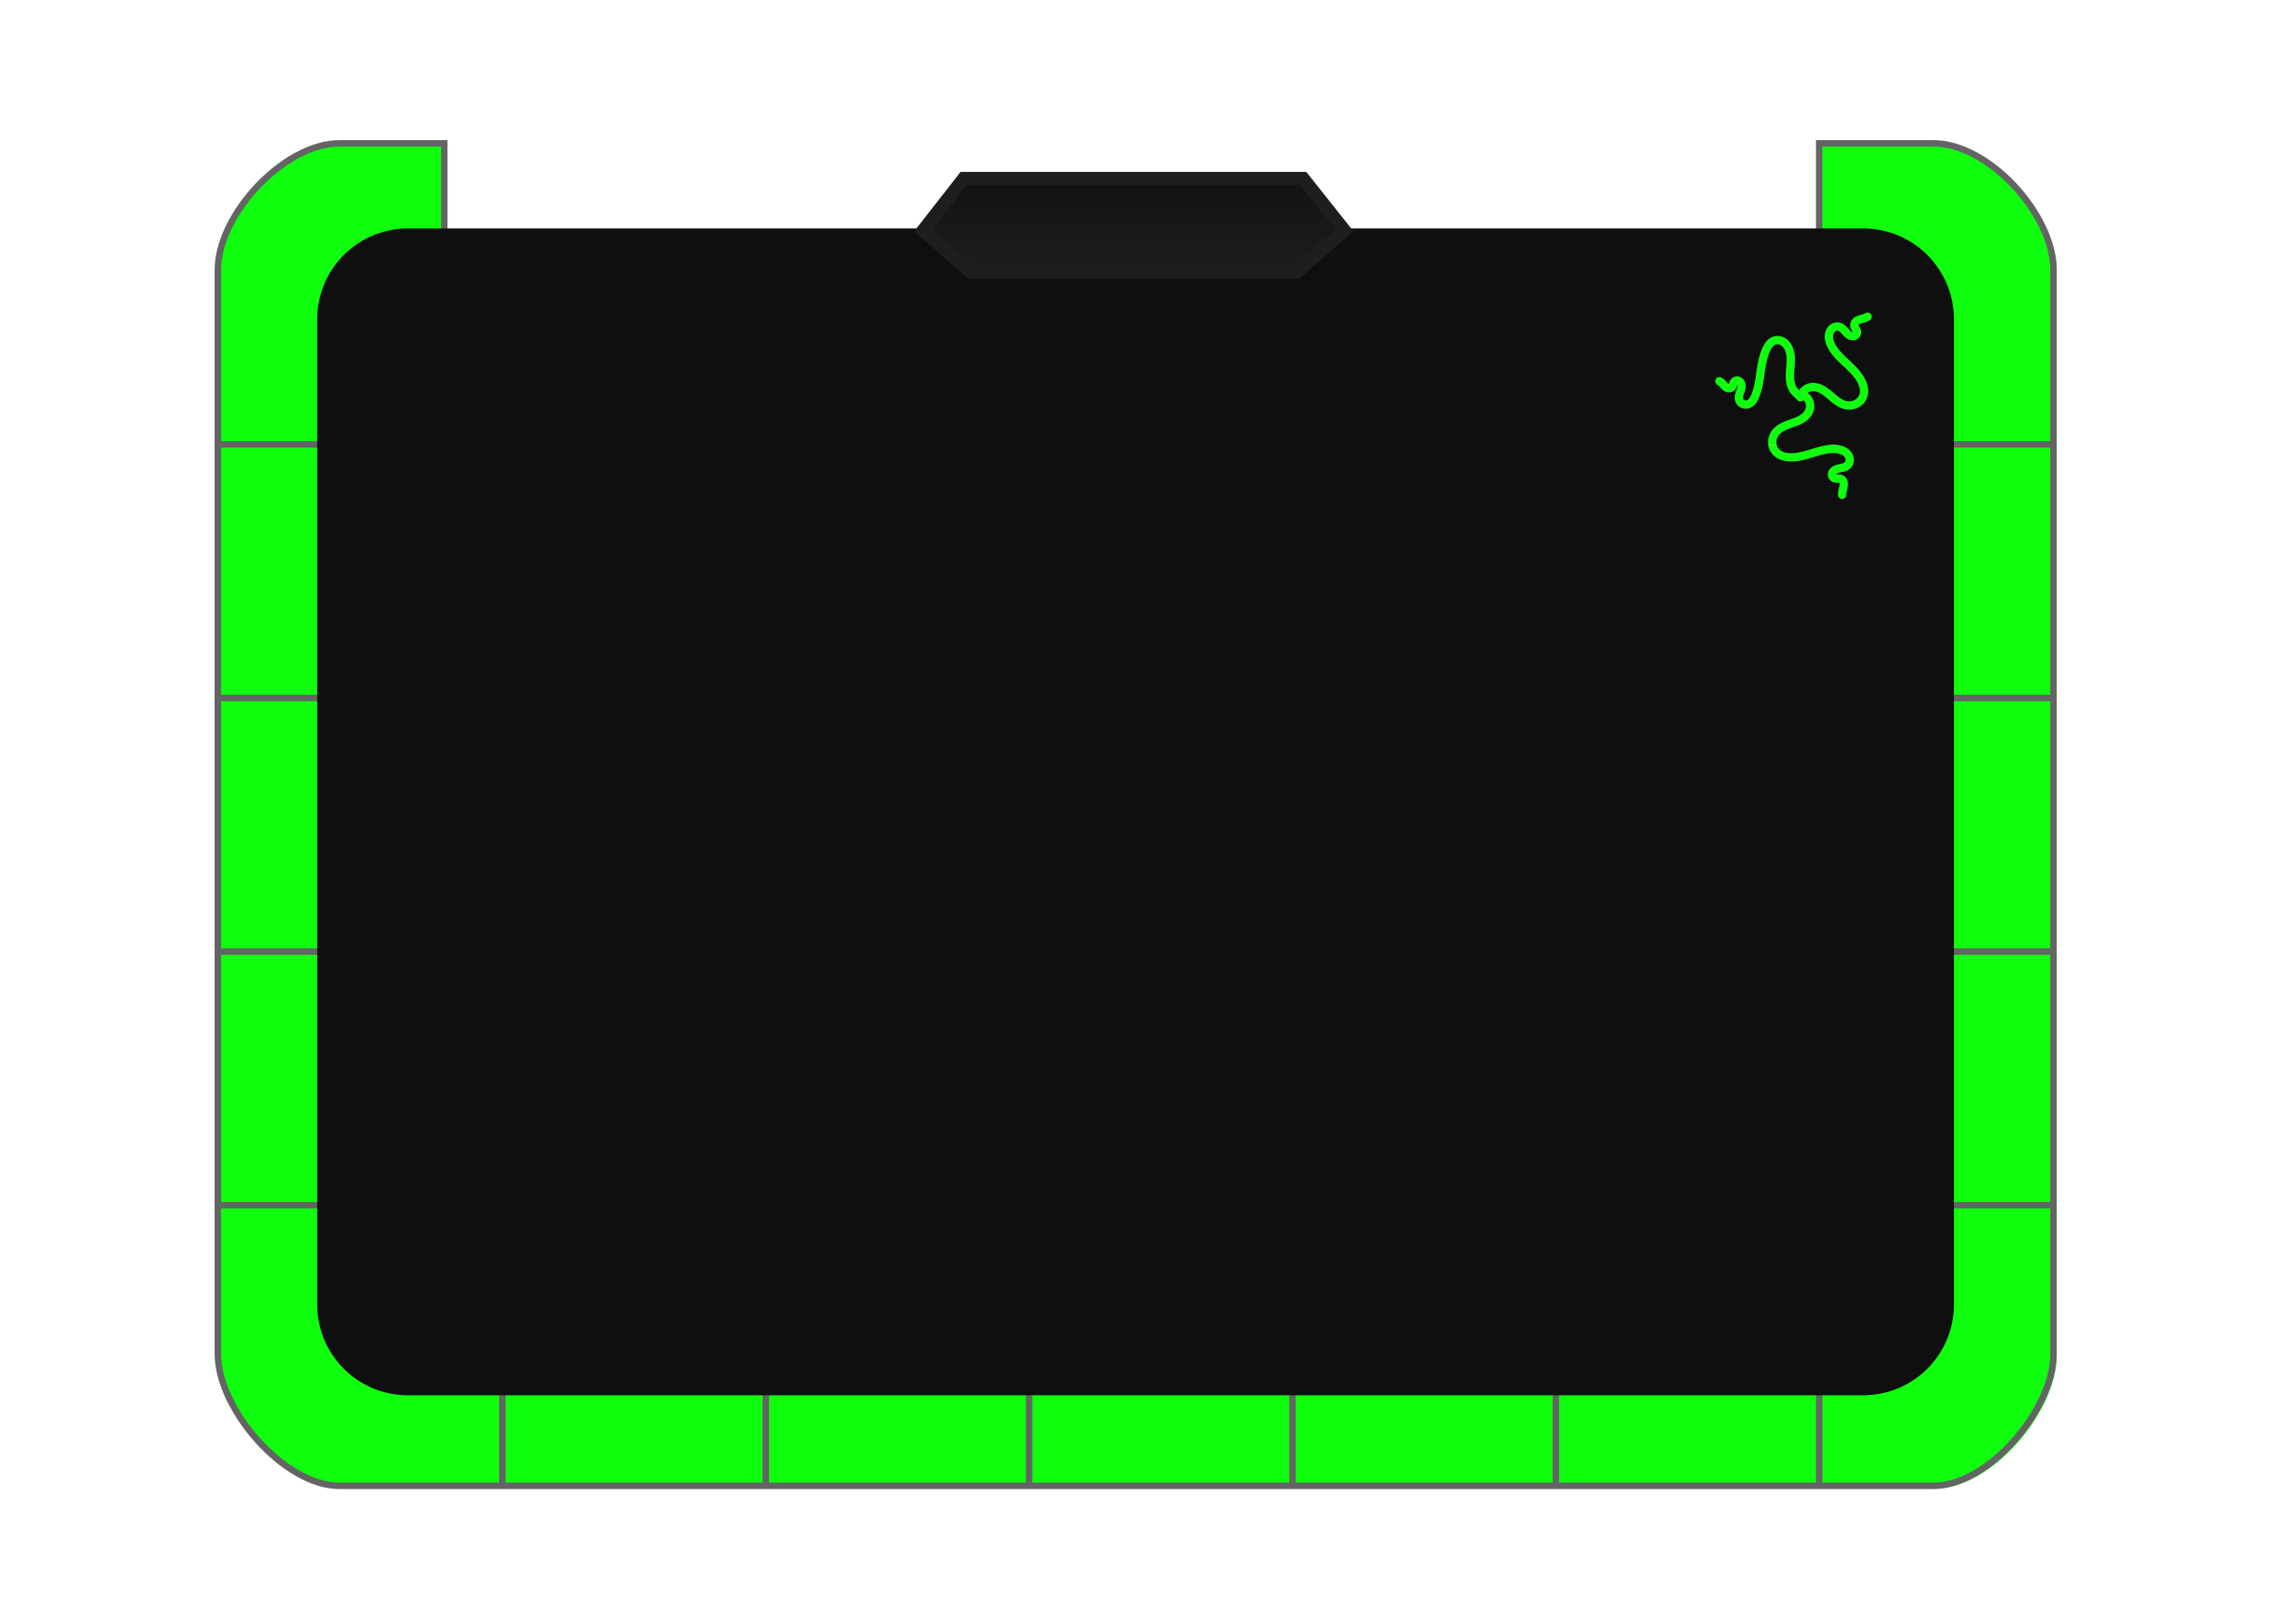 <?xml version="1.0" encoding="UTF-8" standalone="no"?>
<svg
   xmlns:dc="http://purl.org/dc/elements/1.1/"
   xmlns:cc="http://creativecommons.org/ns#"
   xmlns:rdf="http://www.w3.org/1999/02/22-rdf-syntax-ns#"
   xmlns:svg="http://www.w3.org/2000/svg"
   xmlns="http://www.w3.org/2000/svg"
   xmlns:xlink="http://www.w3.org/1999/xlink"
   width="700"
   height="500"
   viewBox="0 0 185.208 132.292"
   version="1.1"
   id="svg8">
  <defs
     id="defs7029">
    <linearGradient
       id="linearGradient1637">
      <stop
         style="stop-color:#111111;stop-opacity:1"
         offset="0"
         id="stop1633" />
      <stop
         style="stop-color:#1e1e1e;stop-opacity:1"
         offset="1"
         id="stop1635" />
    </linearGradient>
    <linearGradient
       xlink:href="#linearGradient1637"
       id="linearGradient2751"
       gradientUnits="userSpaceOnUse"
       gradientTransform="translate(-0.071,0.095)"
       x1="92.726"
       y1="14.051"
       x2="92.726"
       y2="22.424" />
  </defs>
  <g
     id="LEDs"
     style="stroke-width:1;stroke-miterlimit:4;stroke-dasharray:none;">
    <path
       style="fill:#0fff0f;fill-opacity:1;fill-rule:evenodd;stroke:none;stroke-width:3.78;stroke-linecap:round;stroke-miterlimit:4;stroke-dasharray:none;stroke-opacity:1;paint-order:markers fill stroke"
       d="m 104.551,44.144 c -16.995,0 -37.453,21.852 -37.453,38.926 V 136.842 H 136.828 l 0,-92.698 z"
       transform="scale(0.265)"
       class="LED"
       id="x14-y0" />
    <path
       id="x13-y0"
       style="fill:#0fff0f;fill-opacity:1;fill-rule:evenodd;stroke:none;stroke-width:3.78;stroke-linecap:round;stroke-miterlimit:4;stroke-dasharray:none;stroke-opacity:1;paint-order:markers fill stroke"
       d="m 67.098,136.842 v 78.094 l 68.343,0 V 136.842 Z"
       transform="scale(0.265)"
       class="LED" />
    <path
       id="x12-y0"
       style="fill:#0fff0f;fill-opacity:1;fill-rule:evenodd;stroke:none;stroke-width:3.78;stroke-linecap:round;stroke-miterlimit:4;stroke-dasharray:none;stroke-opacity:1;paint-order:markers fill stroke"
       d="m 67.098,214.936 v 78.092 l 68.343,0 v -78.092 z"
       transform="scale(0.265)"
       class="LED" />
    <path
       id="x11-y0"
       style="fill:#0fff0f;fill-opacity:1;fill-rule:evenodd;stroke:none;stroke-width:3.78;stroke-linecap:round;stroke-miterlimit:4;stroke-dasharray:none;stroke-opacity:1;paint-order:markers fill stroke"
       d="m 67.098,293.027 v 78.094 l 68.343,0 v -78.094 z"
       transform="scale(0.265)"
       class="LED" />
    <path
       id="x10-y0"
       style="fill:#0fff0f;fill-opacity:1;fill-rule:evenodd;stroke:none;stroke-width:3.78;stroke-linecap:round;stroke-miterlimit:4;stroke-dasharray:none;stroke-opacity:1;paint-order:markers fill stroke"
       d="m 67.098,371.121 v 45.809 c 0,17.075 20.458,40.607 37.453,40.607 h 50.178 v -86.415 z"
       class="LED"
       transform="scale(0.265)" />
    <path
       id="x9-y0"
       style="fill:#0fff0f;fill-opacity:1;fill-rule:evenodd;stroke:none;stroke-width:3.78;stroke-linecap:round;stroke-miterlimit:4;stroke-dasharray:none;stroke-opacity:1;paint-order:markers fill stroke"
       d="m 154.729,371.121 0,86.415 h 81.105 l 0,-86.415 z"
       class="LED"
       transform="scale(0.265)" />
    <path
       id="x8-y0"
       style="fill:#0fff0f;fill-opacity:1;fill-rule:evenodd;stroke:none;stroke-width:3.78;stroke-linecap:round;stroke-miterlimit:4;stroke-dasharray:none;stroke-opacity:1;paint-order:markers fill stroke"
       d="m 235.834,371.121 0,86.415 h 81.104 l 0,-86.415 z"
       class="LED"
       transform="scale(0.265)" />
    <path
       id="x7-y0"
       style="fill:#0fff0f;fill-opacity:1;fill-rule:evenodd;stroke:none;stroke-width:3.78;stroke-linecap:round;stroke-miterlimit:4;stroke-dasharray:none;stroke-opacity:1;paint-order:markers fill stroke"
       d="m 316.938,371.121 0,86.415 h 81.105 l 0,-86.415 z"
       class="LED"
       transform="scale(0.265)" />
    <path
       id="x6-y0"
       style="fill:#0fff0f;fill-opacity:1;fill-rule:evenodd;stroke:none;stroke-width:0;stroke-linecap:round;stroke-miterlimit:4;stroke-dasharray:none;stroke-opacity:1;paint-order:markers fill stroke"
       d="m 398.043,371.121 0,86.415 h 81.104 l 0,-86.415 z"
       class="LED"
       transform="scale(0.265)" />
    <path
       id="x5-y0"
       style="fill:#0fff0f;fill-opacity:1;fill-rule:evenodd;stroke:none;stroke-width:3.78;stroke-linecap:round;stroke-miterlimit:4;stroke-dasharray:none;stroke-opacity:1;paint-order:markers fill stroke"
       d="m 479.146,371.121 0,86.415 h 81.105 l 0,-86.415 z"
       class="LED"
       transform="scale(0.265)" />
    <path
       id="x4-y0"
       style="fill:#0fff0f;fill-opacity:1;fill-rule:evenodd;stroke:none;stroke-width:0;stroke-linecap:round;stroke-miterlimit:4;stroke-dasharray:none;stroke-opacity:1;paint-order:markers fill stroke"
       d="m 560.252,371.121 v 86.415 h 35.197 c 16.995,0 36.946,-23.532 36.946,-40.607 v -45.809 z"
       class="LED"
       transform="scale(0.265)" />
    <path
       id="x3-y0"
       style="fill:#0fff0f;fill-opacity:1;fill-rule:evenodd;stroke:none;stroke-width:3.78;stroke-linecap:round;stroke-miterlimit:4;stroke-dasharray:none;stroke-opacity:1;paint-order:markers fill stroke"
       d="m 560.252,293.027 v 78.094 l 72.143,0 v -78.094 z"
       transform="scale(0.265)"
       class="LED" />
    <path
       id="x2-y0"
       style="fill:#0fff0f;fill-opacity:1;fill-rule:evenodd;stroke:none;stroke-width:3.78;stroke-linecap:round;stroke-miterlimit:4;stroke-dasharray:none;stroke-opacity:1;paint-order:markers fill stroke"
       d="m 560.252,214.936 v 78.092 l 72.143,0 v -78.092 z"
       transform="scale(0.265)"
       class="LED" />
    <path
       id="x1-y0"
       style="fill:#0fff0f;fill-opacity:1;fill-rule:evenodd;stroke:none;stroke-width:3.78;stroke-linecap:round;stroke-miterlimit:4;stroke-dasharray:none;stroke-opacity:1;paint-order:markers fill stroke"
       d="m 526.743,136.842 33.509,78.094 h 72.143 V 136.842 Z"
       transform="scale(0.265)"
       class="LED" />
    <path
       id="x0-y0"
       style="mix-blend-mode:normal;fill:#0fff0f;fill-opacity:1;fill-rule:evenodd;stroke:none;stroke-width:3.78;stroke-linecap:round;stroke-miterlimit:4;stroke-dasharray:none;stroke-opacity:1;paint-order:markers fill stroke"
       d="m 560.252,44.144 v 46.349 l -57.179,36.665 23.67,9.684 H 632.395 V 83.07 c 0,-17.075 -19.951,-38.926 -36.946,-38.926 z"
       transform="scale(0.265)"
       class="LED" />
  </g>
  <g
     id="hints"
     style="stroke-width:0.529;stroke-miterlimit:4;stroke-dasharray:none;stroke:#646464;stroke-opacity:1"
     transform="translate(46.509,-49.774)">
    <path
       style="fill:none;fill-opacity:1;fill-rule:evenodd;stroke:#646464;stroke-width:0.529;stroke-linecap:round;stroke-miterlimit:4;stroke-dasharray:none;stroke-opacity:1;paint-order:markers fill stroke"
       d="m 101.724,61.454 v 12.263 l 5.799,0.451 1.4,11.812 11.889,0 v -14.227 c 0,-4.518 -5.279,-10.299 -9.775,-10.299 z m 4.23,24.526 -4.23,20.662 h 19.088 V 85.98 Z m -4.23,20.662 v 20.662 h 19.088 v -20.662 z m 0,20.662 v 20.662 h 19.088 v -20.662 z m 0,20.662 v 22.864 h 9.313 c 4.497,0 9.775,-6.226 9.775,-10.744 v -12.12 z m -21.459,0 v 22.864 h 21.459 v -22.864 z m -21.459,0 v 22.864 h 21.459 v -22.864 z m -21.459,0 v 22.864 h 21.459 v -22.864 z m -21.459,0 v 22.864 h 21.459 v -22.864 z m -21.459,0 v 22.864 H 15.889 v -22.864 z m -23.186,0 v 12.12 c 0,4.518 5.413,10.744 9.909,10.744 h 13.276 v -22.864 z m 0,-20.662 v 20.662 h 18.082 v -20.662 z m 0,-20.662 v 20.662 h 18.082 v -20.662 z m 0,-20.662 v 20.662 h 18.082 V 85.98 Z m 9.909,-24.526 c -4.497,0 -9.909,5.782 -9.909,10.299 v 14.227 h 18.449 v -24.526 z"
       id="led-outline" />
  </g>
  <path
     id="logo"
     style="color:#000000;font-style:normal;font-variant:normal;font-weight:normal;font-stretch:normal;font-size:medium;line-height:normal;font-family:sans-serif;font-variant-ligatures:normal;font-variant-position:normal;font-variant-caps:normal;font-variant-numeric:normal;font-variant-alternates:normal;font-feature-settings:normal;text-indent:0;text-align:start;text-decoration:none;text-decoration-line:none;text-decoration-style:solid;text-decoration-color:#000000;letter-spacing:normal;word-spacing:normal;text-transform:none;writing-mode:lr-tb;direction:ltr;text-orientation:mixed;dominant-baseline:auto;baseline-shift:baseline;text-anchor:start;white-space:normal;shape-padding:0;clip-rule:nonzero;display:inline;overflow:visible;visibility:visible;isolation:auto;mix-blend-mode:normal;color-interpolation:sRGB;color-interpolation-filters:linearRGB;solid-color:#000000;solid-opacity:1;vector-effect:none;fill:#0f0f0f;fill-opacity:1;fill-rule:evenodd;stroke:none;stroke-width:0.674;stroke-linecap:round;stroke-linejoin:miter;stroke-miterlimit:4;stroke-dasharray:none;stroke-dashoffset:0;stroke-opacity:1;color-rendering:auto;image-rendering:auto;shape-rendering:auto;text-rendering:auto;enable-background:accumulate"
     d="m 152.997,25.286 -0.586,0.274 a 0.337,0.337 0 0 0 -0.243,-0.099 0.337,0.337 0 0 0 -0.182,0.057 c -0.045,0.029 -0.094,0.054 -0.144,0.073 -0.123,0.047 -0.32,0.069 -0.554,0.173 -0.118,0.053 -0.243,0.13 -0.346,0.251 -0.106,0.125 -0.183,0.288 -0.18,0.48 0.002,0.205 0.088,0.348 0.143,0.445 0.03,0.054 0.05,0.09 0.06,0.115 -0.017,4.31e-4 -0.043,-0.004 -0.073,-0.017 -0.032,-0.014 -0.068,-0.038 -0.107,-0.072 -0.08,-0.068 -0.168,-0.18 -0.288,-0.31 -0.122,-0.131 -0.283,-0.282 -0.519,-0.355 -0.254,-0.078 -0.516,-0.037 -0.734,0.085 -0.214,0.12 -0.368,0.308 -0.46,0.518 -0.105,0.24 -0.123,0.494 -0.091,0.73 0.032,0.234 0.112,0.446 0.205,0.636 0.335,0.683 0.887,1.173 1.379,1.632 0.49,0.457 0.946,0.917 1.166,1.457 0.101,0.249 0.142,0.508 0.089,0.719 -0.051,0.2 -0.198,0.39 -0.384,0.499 -0.188,0.109 -0.43,0.149 -0.653,0.107 -0.214,-0.04 -0.433,-0.153 -0.642,-0.304 -0.211,-0.152 -0.417,-0.343 -0.65,-0.535 -0.233,-0.193 -0.496,-0.388 -0.814,-0.517 -0.323,-0.13 -0.702,-0.186 -1.072,-0.072 -0.234,0.072 -0.444,0.207 -0.606,0.391 -0.039,0.044 -0.065,0.099 -0.097,0.148 -0.062,-0.052 -0.122,-0.106 -0.169,-0.171 -0.126,-0.172 -0.203,-0.398 -0.237,-0.64 -0.033,-0.244 -0.024,-0.508 -0.005,-0.785 0.021,-0.278 0.053,-0.571 0.052,-0.881 -6.1e-4,-0.311 -0.035,-0.642 -0.157,-0.962 -0.114,-0.297 -0.306,-0.585 -0.6,-0.778 -0.147,-0.097 -0.317,-0.166 -0.5,-0.194 -0.092,-0.014 -0.185,-0.017 -0.279,-0.009 -0.094,0.009 -0.187,0.03 -0.278,0.065 -0.198,0.075 -0.357,0.201 -0.48,0.34 -0.123,0.138 -0.21,0.287 -0.283,0.428 -0.34,0.659 -0.456,1.373 -0.554,2.043 -0.097,0.669 -0.182,1.315 -0.416,1.88 -0.059,0.143 -0.123,0.263 -0.197,0.349 -0.071,0.082 -0.16,0.134 -0.229,0.145 -0.054,0.008 -0.121,-0.007 -0.165,-0.037 -0.043,-0.029 -0.081,-0.084 -0.091,-0.133 -0.014,-0.06 -3.3e-4,-0.163 0.042,-0.29 0.043,-0.13 0.116,-0.29 0.154,-0.499 0.019,-0.105 0.028,-0.222 0.009,-0.346 -0.019,-0.125 -0.063,-0.254 -0.149,-0.371 -0.087,-0.119 -0.211,-0.216 -0.369,-0.261 -0.162,-0.046 -0.34,-0.031 -0.499,0.066 -0.115,0.07 -0.186,0.165 -0.234,0.25 -0.047,0.083 -0.071,0.157 -0.091,0.211 -0.012,0.034 -0.021,0.05 -0.028,0.066 -0.012,-0.005 -0.024,-0.007 -0.046,-0.024 -0.068,-0.053 -0.155,-0.184 -0.323,-0.333 -0.069,-0.061 -0.145,-0.116 -0.227,-0.16 a 0.337,0.337 0 0 0 -0.368,0.026 l -0.06,-0.051 -0.497,-0.163 -0.001,-0.001 -0.001,0.003 v 0.001 l 0.445,0.374 a 0.337,0.337 0 0 0 0.162,0.405 c 0.036,0.02 0.07,0.044 0.101,0.071 0.074,0.066 0.168,0.215 0.356,0.361 0.096,0.074 0.216,0.143 0.368,0.168 0.158,0.026 0.335,0.003 0.489,-0.112 0.09,-0.067 0.146,-0.147 0.185,-0.218 0.039,-0.071 0.06,-0.132 0.077,-0.178 0.014,-0.035 0.021,-0.051 0.029,-0.072 0.005,0.013 0.012,0.021 0.014,0.04 0.005,0.033 0.002,0.078 -0.007,0.129 -0.019,0.104 -0.074,0.238 -0.13,0.41 -0.057,0.175 -0.114,0.396 -0.059,0.646 0.05,0.226 0.184,0.419 0.374,0.546 0.19,0.127 0.418,0.177 0.643,0.143 0.269,-0.042 0.481,-0.193 0.634,-0.368 0.15,-0.172 0.241,-0.361 0.312,-0.534 0.28,-0.676 0.364,-1.381 0.46,-2.041 0.096,-0.659 0.209,-1.295 0.485,-1.83 0.059,-0.114 0.12,-0.214 0.188,-0.29 0.067,-0.076 0.144,-0.131 0.214,-0.157 0.064,-0.024 0.143,-0.032 0.219,-0.021 0.077,0.012 0.157,0.043 0.229,0.09 0.145,0.095 0.267,0.262 0.341,0.456 0.082,0.214 0.113,0.463 0.113,0.723 5.2e-4,0.261 -0.029,0.538 -0.051,0.83 -0.021,0.293 -0.037,0.603 0.007,0.925 0.044,0.324 0.15,0.66 0.362,0.949 0.086,0.117 0.189,0.221 0.302,0.312 l 0.245,0.257 a 0.337,0.337 0 0 0 0.258,0.107 0.337,0.337 0 0 0 0.014,0 0.337,0.337 0 0 0 0.235,-0.089 c 0.076,0.073 0.138,0.163 0.172,0.262 0.038,0.113 0.045,0.241 0.019,0.357 -0.042,0.185 -0.176,0.37 -0.356,0.511 -0.183,0.143 -0.418,0.251 -0.675,0.346 -0.258,0.096 -0.541,0.182 -0.83,0.312 -0.29,0.131 -0.586,0.308 -0.819,0.582 -0.249,0.291 -0.397,0.666 -0.396,1.058 0.001,0.395 0.155,0.782 0.445,1.063 0.298,0.289 0.683,0.417 1.044,0.467 0.761,0.105 1.483,-0.105 2.135,-0.304 0.649,-0.198 1.272,-0.39 1.862,-0.35 0.163,0.011 0.313,0.04 0.441,0.093 0.126,0.052 0.234,0.131 0.301,0.222 0.057,0.077 0.089,0.169 0.088,0.247 -6.1e-4,0.075 -0.037,0.153 -0.079,0.193 -0.043,0.04 -0.134,0.081 -0.258,0.11 -0.127,0.029 -0.294,0.048 -0.484,0.115 -0.096,0.034 -0.197,0.081 -0.293,0.151 -0.097,0.071 -0.186,0.164 -0.25,0.285 -0.065,0.123 -0.099,0.268 -0.078,0.423 0.021,0.158 0.097,0.31 0.235,0.418 0.111,0.087 0.228,0.12 0.328,0.135 0.098,0.015 0.176,0.014 0.234,0.015 0.092,0.001 0.138,0.014 0.137,0.013 -0.005,-0.003 0.012,0.01 0.019,0.033 0.009,0.027 0.014,0.072 0.009,0.13 -0.012,0.119 -0.084,0.29 -0.122,0.532 -0.017,0.099 -0.021,0.2 -0.017,0.3 a 0.337,0.337 0 0 0 0.199,0.294 l 0.014,0.084 0.278,0.445 0.005,-0.001 -0.001,-0.001 -0.09,-0.505 a 0.337,0.337 0 0 0 0.269,-0.35 c -0.002,-0.054 1.2e-4,-0.108 0.009,-0.161 0.021,-0.13 0.101,-0.312 0.127,-0.567 0.014,-0.129 0.007,-0.275 -0.045,-0.425 -0.055,-0.154 -0.157,-0.302 -0.326,-0.396 -0.179,-0.1 -0.345,-0.097 -0.456,-0.099 -0.062,-6.23e-4 -0.103,-0.001 -0.129,-0.005 0.007,-0.014 0.024,-0.036 0.05,-0.055 0.028,-0.021 0.068,-0.04 0.117,-0.057 0.099,-0.035 0.239,-0.055 0.411,-0.094 0.174,-0.04 0.386,-0.105 0.567,-0.273 0.195,-0.181 0.291,-0.428 0.294,-0.678 0.002,-0.246 -0.082,-0.473 -0.218,-0.657 -0.156,-0.211 -0.367,-0.353 -0.588,-0.444 -0.218,-0.09 -0.441,-0.127 -0.652,-0.141 -0.759,-0.051 -1.461,0.181 -2.104,0.378 -0.641,0.196 -1.267,0.36 -1.845,0.28 -0.267,-0.037 -0.51,-0.131 -0.667,-0.283 -0.148,-0.144 -0.24,-0.366 -0.24,-0.582 -6.1e-4,-0.218 0.087,-0.447 0.234,-0.619 0.141,-0.166 0.348,-0.299 0.584,-0.405 0.237,-0.107 0.506,-0.19 0.789,-0.295 0.283,-0.105 0.584,-0.236 0.855,-0.447 0.274,-0.214 0.511,-0.514 0.597,-0.891 0.054,-0.239 0.043,-0.489 -0.035,-0.722 -0.078,-0.232 -0.219,-0.439 -0.407,-0.596 a 0.337,0.337 0 0 0 -0.061,-0.04 c 0.065,-0.052 0.137,-0.098 0.216,-0.122 0.181,-0.056 0.409,-0.032 0.621,0.054 0.216,0.087 0.426,0.235 0.638,0.41 0.212,0.175 0.428,0.378 0.685,0.563 0.258,0.186 0.56,0.354 0.913,0.419 0.377,0.07 0.775,0.011 1.114,-0.187 0.341,-0.198 0.6,-0.525 0.699,-0.917 0.101,-0.403 0.021,-0.8 -0.117,-1.137 -0.289,-0.712 -0.832,-1.231 -1.33,-1.696 -0.496,-0.463 -0.973,-0.907 -1.234,-1.437 -0.072,-0.146 -0.123,-0.292 -0.141,-0.429 -0.019,-0.135 -0.005,-0.268 0.042,-0.372 0.038,-0.087 0.104,-0.16 0.172,-0.199 0.065,-0.037 0.15,-0.046 0.206,-0.029 0.057,0.017 0.137,0.076 0.224,0.169 0.089,0.096 0.188,0.231 0.341,0.362 0.077,0.066 0.167,0.13 0.276,0.178 0.11,0.048 0.236,0.079 0.373,0.073 0.139,-0.006 0.282,-0.049 0.406,-0.144 0.126,-0.097 0.219,-0.238 0.244,-0.412 0.019,-0.139 -0.009,-0.258 -0.046,-0.352 -0.036,-0.092 -0.076,-0.159 -0.105,-0.21 -0.045,-0.08 -0.056,-0.126 -0.056,-0.124 7e-5,0.005 0.002,-0.015 0.019,-0.033 0.019,-0.021 0.055,-0.049 0.109,-0.073 0.109,-0.049 0.294,-0.073 0.522,-0.161 0.094,-0.036 0.183,-0.081 0.267,-0.135 a 0.337,0.337 0 0 0 0.152,-0.35 l 0.137,-0.062 0.358,-0.385 z m -0.005,0.005 -0.352,0.379 -0.137,0.062 a 0.337,0.337 0 0 0 -0.09,-0.169 z m -13.65,5.292 0.491,0.162 0.059,0.051 a 0.337,0.337 0 0 0 -0.111,0.156 z m 10.625,10.046 a 0.337,0.337 0 0 0 0.199,0.022 l 0.089,0.499 -0.274,-0.439 z M 33.253,18.613 H 151.803 c 4.104,0 7.408,3.304 7.408,7.408 V 106.27 c 0,4.104 -3.304,7.408 -7.408,7.408 H 33.253 c -4.104,0 -7.408,-3.304 -7.408,-7.408 V 26.022 c 0,-4.104 3.304,-7.408 7.408,-7.408 z" />
  <path
     style="fill:url(#linearGradient2751);fill-opacity:1;fill-rule:evenodd;stroke:#1e1e1e;stroke-width:1.058;stroke-linecap:butt;stroke-linejoin:miter;stroke-miterlimit:4;stroke-dasharray:none;stroke-opacity:1"
     d="M 78.525,14.537 H 106.185 l 3.371,4.242 -3.904,3.414 H 79.125 l -3.915,-3.414 z"
     id="top" />
</svg>
